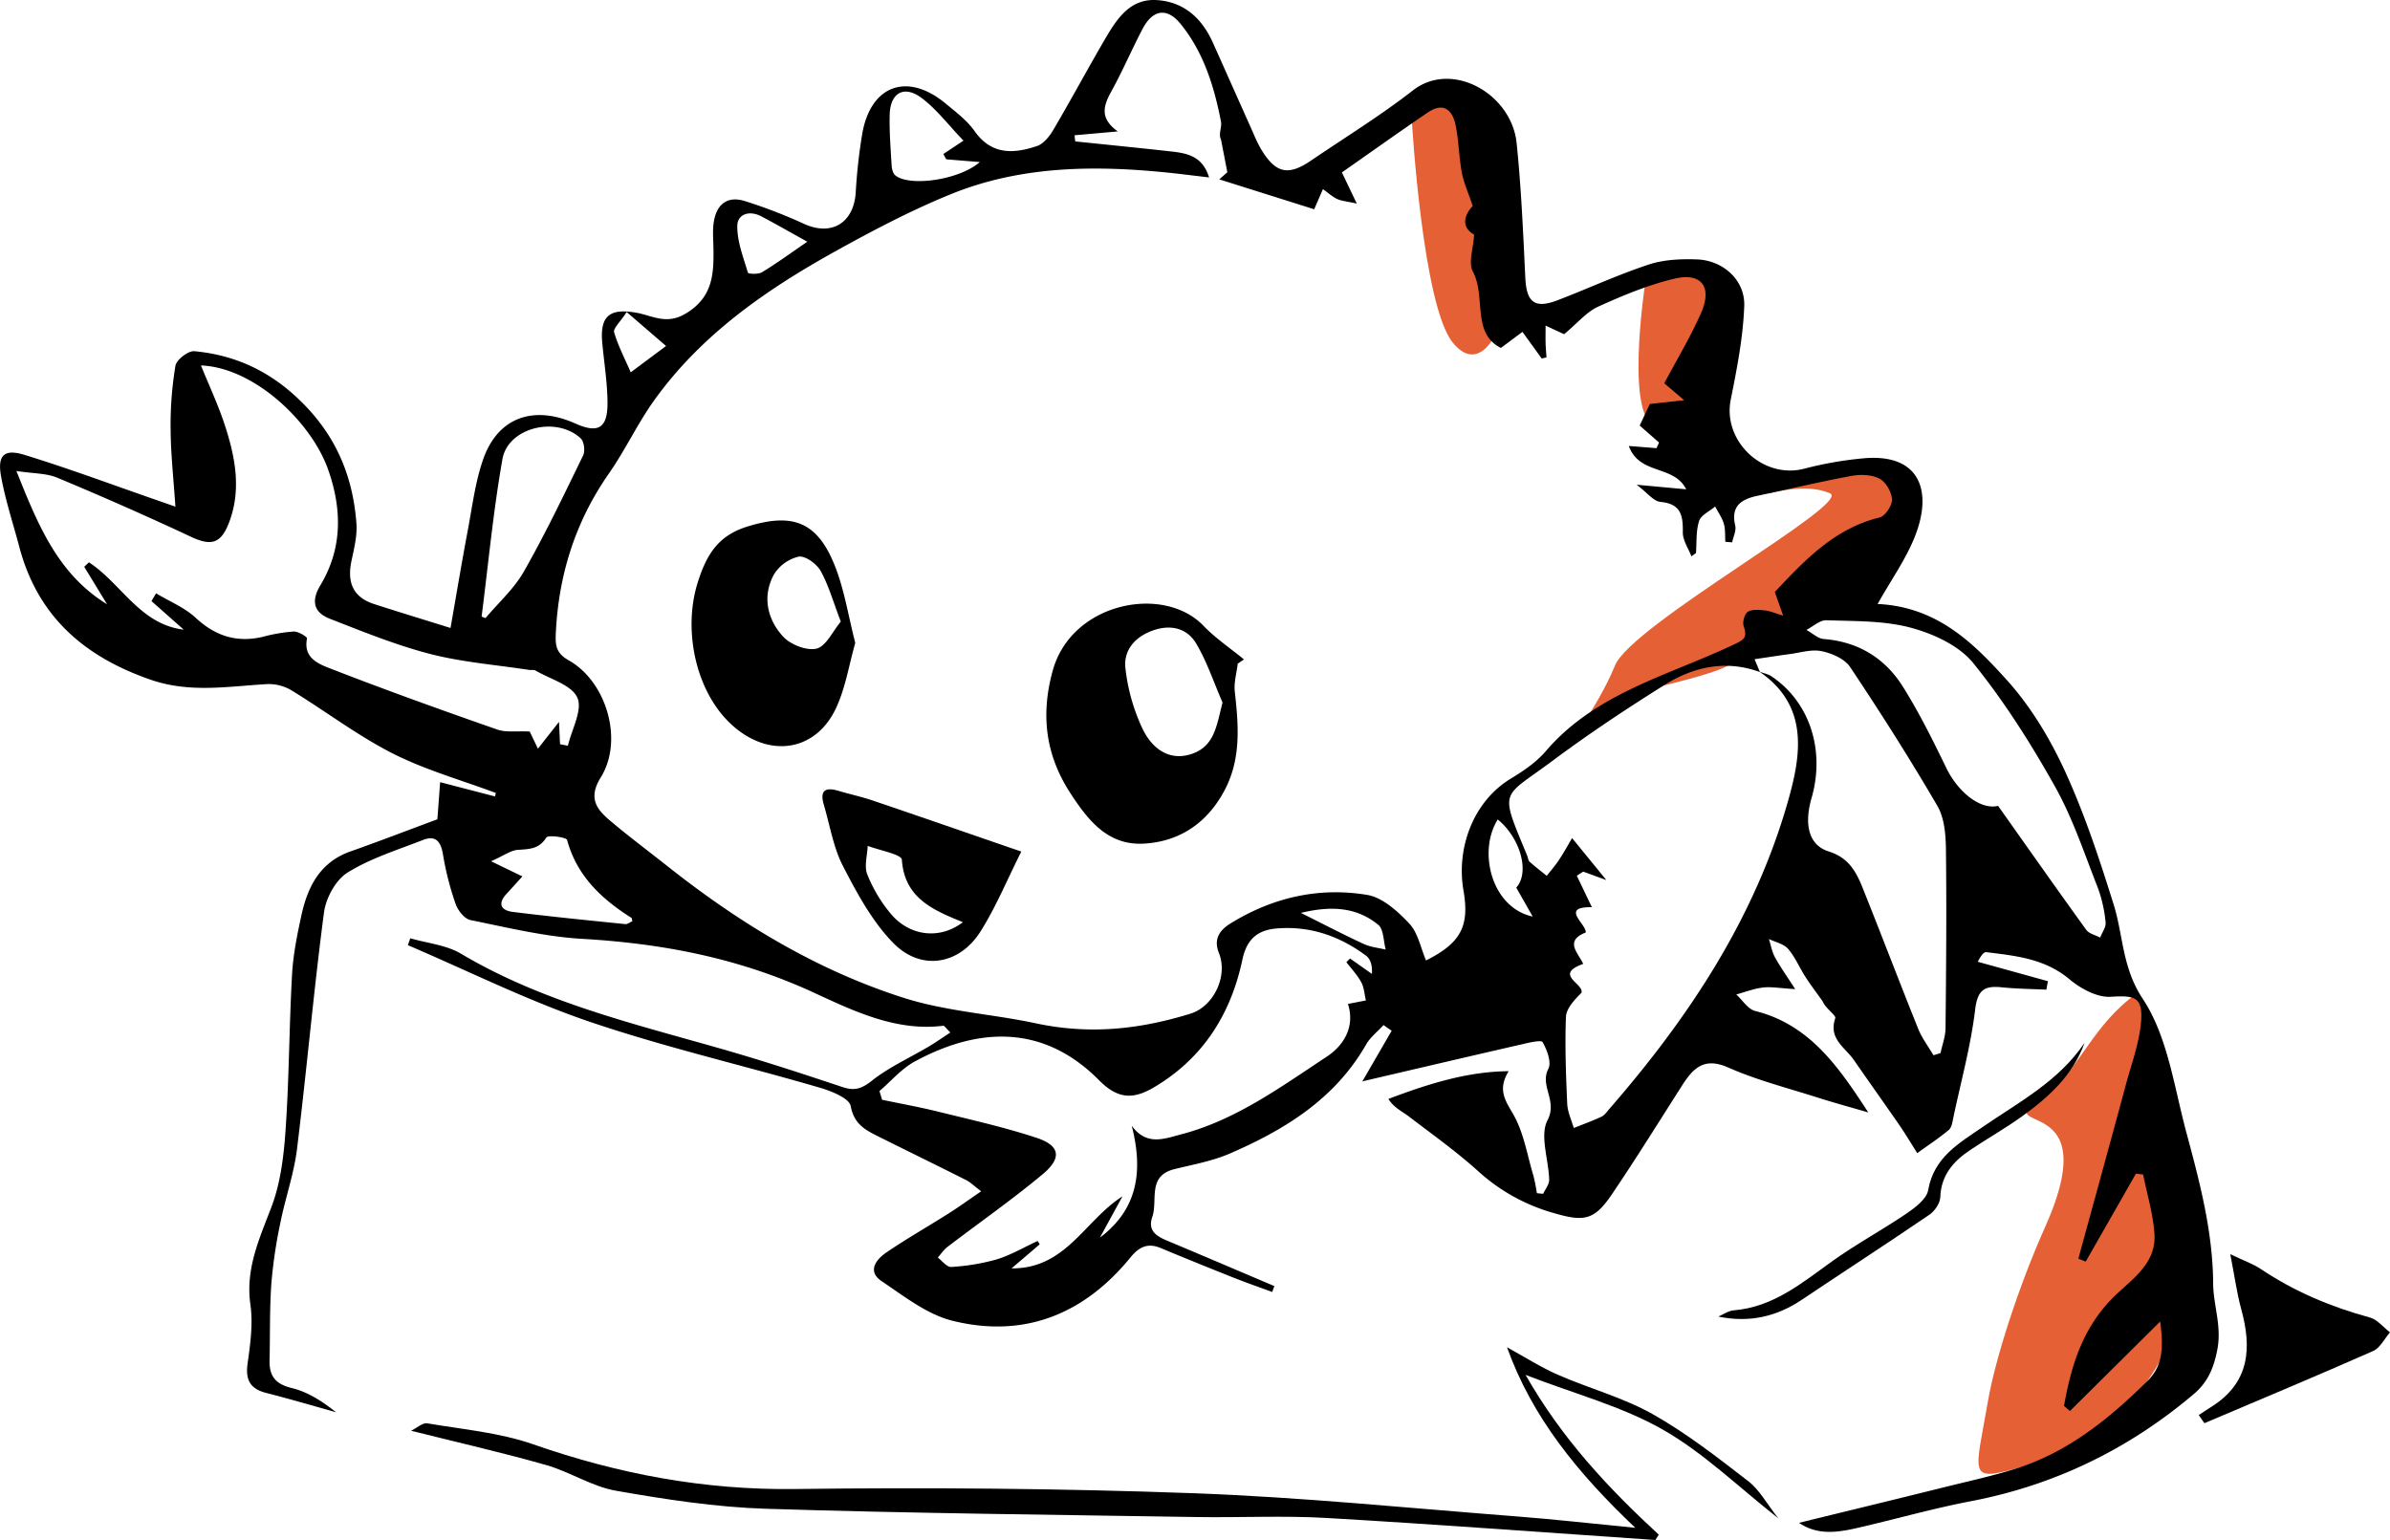 <svg id="Capa_1" data-name="Capa 1" xmlns="http://www.w3.org/2000/svg" viewBox="0 0 1094.59 705.38"><defs><style>.cls-1{fill:#e56034;}</style></defs><path class="cls-1" d="M662.12,65.22s4.9,83.1,18.52,100.27,24.1-10.2,22-13.81-10.48-101-10.48-101S660.67,46.45,662.12,65.22Z" transform="translate(-15.43 -8.75)"/><path class="cls-1" d="M768.64,140.42s-9.41,63.21,6.31,63.73,43.93-38.78,31.72-52.47S805.48,119.05,768.64,140.42Z" transform="translate(-15.43 -8.75)"/><path class="cls-1" d="M825.62,234.69c3-.65,17.44-4.55,27.92,0s-90.95,60.14-98.5,78.95-24.78,40.7-21,38,20.09-22.89,31.84-26,32.73-7.65,40.82-11.93,5.93-17.63,25.35-23,16.28-11,36.19-27.07,23.53-21.24,13.68-37S825.62,234.69,825.62,234.69Z" transform="translate(-15.43 -8.75)"/><path class="cls-1" d="M994,463.8c-19.92,14.23-25.92,33.93-38.78,43.05-36.69,26,27.09-3.72-3.13,63.84-12.41,27.73-22.93,60.88-26.16,79.6-5.83,33.72-9.23,37,12.55,31.17,14.71-3.94,43.52-16.6,60.4-40.18,23.28-32.5,12.28-60.49,8.83-105.8C1002.3,463.8,994,463.8,994,463.8Z" transform="translate(-15.43 -8.75)"/><path d="M839.34,706.24c22.65-5.55,45.24-11,67.8-16.62,10.49-2.59,21.09-4.92,31.38-8.16,24-7.54,42.87-22.87,60.4-40.18,7.24-7.14,7.35-15.58,5.84-27.25l-41.33,41-2.71-2.36c3.25-18.13,8.3-35.1,22-49.13,8.2-8.36,20.32-15.45,19.42-29.56-.58-9.17-3.38-18.19-5.18-27.28l-3.3-.39-23,40.28-3.37-1.33c7.26-26.55,14.58-53.08,21.75-79.66,2.62-9.73,6.3-19.47,7-29.37.73-11-3.2-11.59-14-10.93-6.15.37-13.7-3.73-18.79-8-11.28-9.47-24.63-10.77-38.1-12.43-1-.13-2.21,1.05-3.92,4.4l32.12,8.89c-.24,1.29-.49,2.59-.73,3.88-6.84-.33-13.72-.39-20.52-1.09-7.83-.79-11,1.21-12.07,10.18-2,16.67-6.52,33-10,49.54-.42,2-.75,4.51-2.09,5.63-4.58,3.81-9.59,7.11-14.44,10.61-2.7-4.26-5.28-8.62-8.14-12.77-6.9-10-14-19.93-20.91-29.93-4-5.74-11.72-9.66-8.49-19.09.46-1.33-4.54-4.54-5.79-7.75-2.65-3.73-5.43-7.38-7.9-11.22-2.73-4.22-4.68-9.05-7.92-12.79-2-2.31-5.79-3.07-8.78-4.52.89,2.8,1.38,5.81,2.76,8.35,2.3,4.24,5.15,8.19,9.28,14.6-7-.41-10.93-1.17-14.73-.73-4.16.48-8.18,2.07-12.26,3.18,2.85,2.6,5.33,6.73,8.63,7.55,25.15,6.28,38.42,25.92,51.84,46.49-7.86-2.3-15.78-4.45-23.59-6.94-13.6-4.33-27.58-7.89-40.57-13.64-11.17-4.94-16.15.43-21.23,8.39-10.56,16.56-20.94,33.24-31.92,49.51-8.19,12.15-12.87,12.83-26.78,8.75a85.85,85.85,0,0,1-34.39-19c-10.06-9.09-21.16-17-32-25.27-3.18-2.43-6.94-4.09-9.3-8,19.09-7.21,36.38-12.52,55.07-12.71-4.91,8.1-2,12.79,1.85,19.32,5,8.39,6.56,18.87,9.47,28.49a80.15,80.15,0,0,1,1.6,8.08l2.87.28c1-2.15,2.81-4.32,2.76-6.45-.23-9.25-4.41-20.27-.74-27.29,4.67-8.92-3.67-15.61.36-23.49,1.53-3-.58-8.65-2.59-12.22-.65-1.14-6.37.23-9.65,1-24.08,5.51-48.13,11.16-72.94,16.94,4.78-8.25,9.11-15.71,13.43-23.18l-3.73-2.6c-2.71,3-6.07,5.55-8,8.95-14.22,24.83-37.07,38.91-62.24,49.83-8,3.48-16.89,5.1-25.47,7.19-12.66,3.1-7.55,14.28-10.19,21.89-2.29,6.59,2.24,9,7.31,11.11,16.23,6.79,32.4,13.72,48.6,20.59l-1,2.69c-6-2.21-12-4.3-17.93-6.65-11-4.38-22-8.82-33-13.42-6-2.54-9.92-.7-14,4.27-21.22,26-48.66,37.1-81.42,29-11.64-2.87-22.18-11.22-32.5-18.14-6.72-4.5-2.61-9.9,2.11-13.13,9.24-6.31,19-11.85,28.46-17.84,4.74-3,9.29-6.3,15-10.2-3.3-2.5-4.91-4.15-6.85-5.12-13.33-6.72-26.74-13.26-40.09-19.92-6-3-11.27-5.62-12.81-14-.67-3.68-9.17-7-14.66-8.57-34.88-10.16-70.41-18.36-104.75-30-28.5-9.69-55.66-23.27-83.42-35.13.37-1,.74-2.1,1.12-3.15,7.79,2.27,16.47,3.05,23.23,7.07,36.81,21.85,77.82,31.76,118.33,43.31,18.94,5.39,37.68,11.52,56.37,17.76,5.54,1.85,8.8.8,13.5-2.92,7.89-6.23,17.33-10.48,26.06-15.66,3.23-1.91,6.31-4.09,9.88-6.41-1.91-1.82-2.72-3.17-3.34-3.09-21.61,2.75-41.46-7-59.05-15.09-34.31-15.87-69.27-22.57-106.25-24.71-17.18-1-34.23-5.17-51.19-8.61-2.72-.55-5.75-4.42-6.79-7.4a133.8,133.8,0,0,1-5.76-22.54c-1-6-3.26-9.07-9.3-6.69-11.67,4.58-23.94,8.35-34.44,14.9-5.41,3.36-9.9,11.66-10.77,18.26-4.75,36-7.92,72.26-12.36,108.33-1.39,11.34-5.32,22.34-7.58,33.6a223.31,223.31,0,0,0-4.15,27.75c-.84,11.81-.57,23.69-.84,35.54-.15,7.13,2.69,10.8,10.19,12.61,7.32,1.77,14,6.08,20.24,11.08-10.63-3-21.22-6.1-31.92-8.83-7.31-1.86-9.63-5.87-8.58-13.42,1.23-8.9,2.55-18.19,1.3-27-2.35-16.48,4.1-30.18,9.65-44.83,4.22-11.11,5.66-23.6,6.48-35.6,1.61-23.54,1.62-47.19,2.93-70.76.51-9.11,2.34-18.2,4.29-27.14,2.87-13.13,8.51-24.35,22.45-29.27,13.08-4.62,26-9.61,39.82-14.73Q216.28,377,217,367l25.11,6.53.41-1.58c-15.82-5.92-32.32-10.53-47.29-18.13-16.15-8.21-30.77-19.39-46.29-28.87a20.32,20.32,0,0,0-11.07-2.87c-17.88,1-35.37,4.24-53.43-2-30.47-10.55-51.74-29-60.16-60.81-2.85-10.78-6.4-21.43-8.37-32.37-1.72-9.58,1.39-12.67,10.63-9.84,20.41,6.26,40.45,13.75,60.64,20.75,2.49.86,5,1.75,8.58,3-.82-12.38-2.09-23.77-2.19-35.17a165.77,165.77,0,0,1,2.21-29.37c.47-2.76,5.86-6.92,8.64-6.66,20,1.85,36.58,10.15,50.84,25,14.8,15.37,21.84,33.26,23.4,53.77.43,5.59-1,11.43-2.2,17-2.09,9.63.23,16.74,10.19,20,10.94,3.54,21.94,6.88,35.11,11,2.76-15.71,5.17-30.22,7.9-44.67,2.06-10.94,3.42-22.2,7.07-32.63,6.69-19.13,23-24.93,42.18-16.36,10.47,4.67,14.81,2.23,14.75-9.51-.05-9.14-1.56-18.27-2.4-27.41-1.14-12.31,3.31-16,15.66-13.81,7.26,1.31,13.61,5.59,22.25.55,12.84-7.48,13.22-18.37,13-30.43-.06-3.72-.4-7.51.09-11.17,1.1-8.17,5.86-12.67,14.15-10.14a230.58,230.58,0,0,1,27.39,10.54c12.61,5.68,22.74-.57,23.55-14.62a252.07,252.07,0,0,1,2.91-26.3C414,47.8,430.94,41.57,448.54,56.19c4.69,3.89,9.79,7.72,13.24,12.61,7.76,11,17.92,10.43,28.58,6.84,3-1,5.74-4.46,7.5-7.45,8.09-13.75,15.65-27.82,23.69-41.6C527,17.33,533,7.9,545.49,8.81c12.29.89,20.43,8.36,25.39,19.41,5.69,12.68,11.33,25.39,17,38.06,1.81,4,3.42,8.21,5.78,11.9,6.39,10,12,11,22,4.25,15.69-10.66,31.92-20.65,46.86-32.27,18-14,45.16,1.66,47.49,24,2.14,20.56,3,41.26,4,61.91.54,11.19,4.32,14.23,14.88,10.16,13.92-5.35,27.51-11.65,41.64-16.31,6.91-2.28,14.76-2.62,22.13-2.35,11.88.44,22,9.41,21.61,21.23-.5,14.39-3.34,28.79-6.18,43-3.79,18.95,14.63,36.44,33.53,31.66a166.54,166.54,0,0,1,28.07-4.86c25.41-1.93,31,15.56,22.52,36.43-4.06,10-10.51,19.11-16.86,30.36,27.37,1.3,44,18,59.26,34.92,10.91,12.1,19.73,26.79,26.56,41.67,9,19.62,15.81,40.34,22.27,61,4.49,14.32,3.8,28.81,13.37,43.29,11.44,17.31,14.35,40.47,20,61.36,6.08,22.57,12.06,45.16,12.22,69,.06,9.81,3.9,19.1,2,29.76-1.61,8.81-4.45,15.42-10.82,20.83C990.4,672.47,956.46,689,918,696.35c-16.33,3.13-32.4,7.62-48.59,11.46C859.14,710.23,848.88,712.73,839.34,706.24ZM821.48,316.58c-15.68-5.74-30.47-2.45-43.89,6-17.47,10.95-34.7,22.39-51.22,34.71-23.48,17.51-24.3,12.39-11.51,43.36.39.94.46,2.2,1.13,2.81,2.51,2.26,5.21,4.31,7.83,6.44,1.9-2.45,4-4.8,5.67-7.38,2.12-3.19,4-6.58,5.93-9.92l15.7,19.24-10.61-3.87-2.91,1.9,6.88,14.39c-14.63-.18-2.63,7.56-2.77,11.57-10,3.94-3.47,9.36-1.19,14.4-13.9,5,.77,9.13-.85,13.29-3.35,3.38-6.91,7.16-7.06,11.07-.5,13.22,0,26.49.59,39.72.16,3.73,1.93,7.39,3,11.09,4.24-1.7,8.56-3.24,12.68-5.18,1.45-.68,2.49-2.28,3.61-3.56,36.25-41.63,66.41-87.07,81.71-140.57,6-21,10.11-43.93-13-59.71,1.88.71,4,1.09,5.6,2.17,17.44,11.73,24.63,33.8,18.29,55.77-3.46,12-1.35,21.54,7.88,24.42s12.63,9.44,15.62,16.91c8.57,21.39,16.75,42.93,25.35,64.31,1.72,4.28,4.62,8.09,7,12.12l3.22-1c.8-3.77,2.26-7.53,2.3-11.31.28-27.43.52-54.86.18-82.29-.09-6.66-.74-14.26-4-19.77-12.59-21.57-26-42.68-39.88-63.45-2.51-3.75-8.34-6.29-13.07-7.26s-9.83.74-14.76,1.36c-3.45.43-6.88,1-10.32,1.49l-5.62.83Zm-29.31-54.51-2.1,1.5c-1.4-3.69-4-7.4-3.93-11.07.12-7.7-.9-13-10.25-13.87-3.16-.29-6-4.17-10.89-7.86l22.69,2.1c-5.64-11.34-21.37-6.37-26.29-19.85l12.67,1,1.19-2.57-8.88-7.8,4.66-9.87,15.72-1.72-9.11-7.77c5.85-11,12-21.22,16.77-32,5.33-12,.44-18.83-12.06-15.91-12,2.81-23.67,7.71-35,12.83-5.3,2.41-9.4,7.48-15.59,12.62l-8.48-3.94c0,3.34-.06,5.59,0,7.84s.27,4.48.41,6.73l-2.19.49-8.82-12.19-9.87,7.35c-13.54-6.76-6.69-23.49-12.86-35-2.13-4,.22-10.32.59-16.92-6.33-3.53-4.31-9.27-.63-13.09-2.1-6.25-4.15-10.69-5-15.34-1.31-7-1.39-14.24-2.75-21.23-1.41-7.26-5.45-11.29-12.89-6.22C656,69.36,642.87,78.73,630,87.72L636.82,102c-4.82-1.08-7.08-1.2-9-2.11-2.21-1.05-4.1-2.79-6.51-4.51l-4,9.22L573.84,90.9l3.69-3.25q-1.44-7.52-2.9-15c-1.29-2.48.48-5.55,0-8.17-3.12-16.1-7.92-31.69-18.43-44.69C550,12.1,543.45,13,538.74,21.94c-4.9,9.28-9,19-14.07,28.18-3.59,6.54-6.15,12.49,2.69,18.82l-19.8,1.77c.1.94.2,1.87.31,2.81,14.82,1.54,29.65,3,44.46,4.66,7.08.81,13.94,2.3,16.85,11.83-7.36-.85-13.7-1.68-20-2.31-33.45-3.32-66.72-2.85-98.29,10-18.19,7.4-35.73,16.63-52.93,26.18-31.66,17.57-61.23,38.09-82.76,68-7.7,10.7-13.32,22.89-20.87,33.71-15.45,22.12-23.09,46.55-24.35,73.31-.26,5.51.19,9.08,5.9,12.29,17.41,9.77,25.21,36.7,14.72,53.58-6.17,9.92-1.58,15,4.85,20.37,8.33,7,17.05,13.51,25.57,20.26,32.73,25.92,67.89,47.43,107.93,60.27,19.82,6.36,40.65,7.47,60.65,11.74,24.93,5.34,47.68,2.82,71-4.36,10.7-3.3,17.33-17.23,13.08-27.8-2.55-6.35.23-10.41,5.42-13.61,19.27-11.87,40.41-16.68,62.5-13,7.05,1.18,14,7.52,19.28,13.14,4,4.27,5.2,11.14,7.65,16.87,16.3-8.11,19.92-16.08,17.15-32.1-3.35-19.32,4.44-40.8,21.79-51.24,5.76-3.47,11.61-7.49,15.93-12.53,22.69-26.49,55.81-34.56,85.47-48.51,5.48-2.58,6.9-3.33,5.13-8.78-.61-1.88.43-5.6,1.94-6.54,2-1.24,5.17-.86,7.79-.62,2.23.21,4.39,1.21,8.36,2.39l-3.81-10.82c14-14.93,27.6-29.17,48-34.13,2.55-.62,5.78-5.51,5.65-8.28-.16-3.37-2.81-8-5.72-9.51-3.54-1.86-8.65-2-12.78-1.26-14.35,2.64-28.57,6.06-42.86,9.06-7.53,1.59-12.57,4.62-10.42,13.74.54,2.31-.9,5.09-1.42,7.64l-3.11-.26c-.19-2.76.07-5.65-.69-8.24-.82-2.79-2.6-5.29-4-7.91-2.54,2.18-6.44,3.92-7.33,6.64C792.11,252,792.54,257.15,792.17,262.07Zm-707.37,22c.7-1.19,1.4-2.39,2.11-3.58C93,284.2,100,287,105.13,291.79c9.1,8.4,18.93,11.45,30.87,8.59A73.5,73.5,0,0,1,150,298c2.07-.09,6.19,2.49,6.05,3.17-1.87,9,5.43,11.74,10.76,13.81,25.27,9.83,50.81,19,76.4,27.93,4,1.39,8.68.6,14.82.9l3.77,7.86,9.65-12.29c.22,4.76.34,7.49.47,10.22l3.59.72c1.76-7.46,6.83-16.38,4.35-22-2.57-5.83-12.39-8.49-19.11-12.42-.79-.47-2-.16-3-.32-15.11-2.32-30.52-3.5-45.25-7.29-15.69-4.05-30.88-10.24-46-16.14-7.18-2.8-8.8-7.91-4.36-15.3,10.17-16.91,10-34.82,3.55-53.08C158,202,131.88,177.11,107.47,176.13c3.7,9.15,7.89,18.05,10.93,27.34,4.8,14.71,7.73,29.77,1.8,44.95-3.71,9.51-8.27,10.41-17.28,6.2Q72.5,240.39,41.48,227.48c-4.9-2-10.74-1.82-18.52-3,10,25.21,19.22,47.34,41.52,61.05L54,268.36l2.17-2.05C71,276,79.58,294.77,99.58,297.14Zm333.41,224.4c.4,1.32.81,2.64,1.21,4,8.52,1.79,17.1,3.32,25.54,5.41,15.12,3.74,30.38,7.13,45.15,12,10.83,3.56,11.81,9.25,2.8,16.74-14,11.66-29,22.14-43.54,33.23-1.72,1.31-3,3.26-4.43,4.91,2,1.51,4.19,4.43,6.11,4.28a97.33,97.33,0,0,0,20.89-3.47c6.5-2,12.5-5.56,18.72-8.43.32.52.63,1,.95,1.55l-12.89,11c24.89.22,33.52-22,50.8-33l-10.35,18.92c17.54-13.15,19.83-30.78,14.57-51.29,6.81,9.44,14.94,6,22.6,4,25-6.51,45.6-21.68,66.68-35.55,8-5.29,13.08-13.88,9.75-24.2l8.23-1.59c-.67-2.81-.81-5.9-2.14-8.35-1.79-3.32-4.49-6.15-6.8-9.19l1.68-1.68,10,7.06c.3-3.61-.58-6.79-2.67-8.34-12.1-9-25.68-13.74-40.94-12.47-8.74.73-13.71,4.88-15.69,14.24-5.25,24.87-17.93,45.1-40.28,58.39-9.15,5.44-16.33,6-25.25-3-27.17-27.52-58-23-84.19-8.88C428.51,498,423.66,503.83,418.21,508.49Zm512.3-130.64c13.71,19.36,26.92,38.17,40.39,56.8,1.29,1.79,4.22,2.4,6.38,3.56.89-2.35,2.74-4.81,2.49-7a62.78,62.78,0,0,0-3.51-15.68c-6.18-15.69-11.5-31.95-19.7-46.56-11-19.65-23.24-38.95-37.36-56.44-6.46-8-18.14-13.42-28.48-16.21-12.37-3.35-25.82-3-38.83-3.46-3-.11-6.09,2.86-9.14,4.42,2.68,1.45,5.27,4,8,4.18,15.75,1.25,27.94,8.76,36.09,21.69,7.52,11.94,13.83,24.7,20,37.43C912.17,371.51,922.42,379.82,930.51,377.85ZM236,291.16l1.79.7c5.94-7.07,13.09-13.46,17.58-21.36,9.82-17.27,18.42-35.25,27.12-53.13,1-2,.46-6.35-1.07-7.79-11.11-10.43-33.32-5.06-35.88,9.46C241.33,242.9,239.08,267.1,236,291.16Zm18.69,119c-2.76,3-4.95,5.51-7.21,7.92-4.24,4.53-2.68,7.65,2.78,8.34,17.14,2.14,34.33,3.84,51.52,5.59,1.06.11,2.24-.89,3.3-1.34-.26-.91-.25-1.39-.45-1.52-13.72-8.66-25-19.21-29.47-35.68-.35-1.27-8.74-2.37-9.51-1.14-3.3,5.33-7.74,5.32-13,5.67-3.25.21-6.36,2.59-12.32,5.23Zm202-337C449.79,66,444.44,58.85,437.6,53.69c-8.1-6.11-14.46-2.48-14.71,7.67-.18,7.72.44,15.46.9,23.17.09,1.57.59,3.62,1.67,4.53,6.28,5.25,29,2.33,38.72-6.08L448.8,81.72l-1.33-2.42Zm-71.56,46.28c-8.79-4.86-14.88-8.38-21.12-11.64-5.3-2.77-10.85-1.07-10.91,4.42-.09,7.15,2.77,14.38,4.87,21.43.17.58,4.72.83,6.38-.18C370.86,129.56,377,125.06,385.16,119.46ZM717.39,428.55l-7.54-13.26c6.27-6.85,2-22.63-8.46-31.2C692.17,398.61,698.45,424.48,717.39,428.55ZM302.44,151.68c-3,4.61-6.26,7.5-5.74,9.28,1.83,6.32,5,12.25,7.59,18.33l16.19-12.07Zm308.78,275.2c11,5.48,19.82,10.1,28.86,14.26,3.08,1.42,6.67,1.73,10,2.55-1.08-3.89-.91-9.31-3.47-11.39C636.62,424.13,624.87,423.56,611.22,426.88Z" transform="translate(-15.43 -8.75)"/><path d="M203.71,664.06c2.68-1.3,5.28-3.76,7.39-3.4,16.29,2.78,33.13,4.24,48.57,9.63,38.92,13.58,78.29,21,119.77,20.46,60.86-.76,121.78-.29,182.6,1.93,49.56,1.81,99,6.85,148.48,10.66,16.79,1.29,33.54,3.2,53.85,5.18-26.3-25-47.16-50.42-58.75-82.69,7.77,4.25,15.29,9.08,23.37,12.62,14.3,6.27,29.73,10.35,43.23,17.94,15.52,8.72,29.75,19.85,43.9,30.77,5.18,4,8.52,10.39,13.75,17-18.16-14.25-34.1-29.91-52.87-40.61s-40.14-16.27-62.87-25.07c16.71,29.38,38,51.93,61,73.19-.52.81-1,1.62-1.57,2.43C723.27,710.69,673,706.91,622.74,704c-19.65-1.13-39.42-.09-59.14-.41-65.78-1.06-131.59-1.71-197.35-3.79-23-.72-46-4.28-68.72-8.26-11-1.93-21.06-8.65-31.95-11.76C245.8,674.14,225.72,669.58,203.71,664.06Z" transform="translate(-15.43 -8.75)"/><path d="M1022.44,656.89c2-1.32,3.94-2.66,6-3.94,17.34-11,18.35-26.81,13.42-44.66-2-7.33-3-15-5-25.1,6.44,3.08,10.54,4.48,14,6.81,15.37,10.31,32.09,17.34,49.91,22.19,3.45.93,6.19,4.47,9.25,6.81-2.54,2.91-4.51,7.12-7.71,8.54-25.64,11.32-51.51,22.12-77.3,33.07Z" transform="translate(-15.43 -8.75)"/><path d="M802.41,611.77c2.33-1,4.61-2.65,7-2.85,18-1.48,31.05-12.35,44.85-22.29,11-7.92,23-14.38,34.25-22,4-2.76,9.31-6.68,10-10.77,2.63-15.12,14.17-21.5,25.05-29,16.67-11.42,34.86-21,46.59-38.51-5.35,14.86-16.39,24.89-28.64,33.7-7.7,5.55-16,10.22-23.92,15.53-7.59,5.12-13.17,11.46-13.53,21.49-.1,2.77-2.52,6.34-4.93,8-19.36,13.2-39,25.94-58.5,39C829.19,611.77,816.64,614.71,802.41,611.77Z" transform="translate(-15.43 -8.75)"/><path d="M582.29,312.72c-.49,4.28-1.81,8.65-1.34,12.82,1.72,15.32,2.95,30.49-4.49,44.81-7.84,15.07-20.51,23.88-37.19,24.8-16.22.89-25.23-10.27-33.44-22.82C494.21,354.57,492,336.21,497.54,316c8.59-31.4,50.81-39.64,69.05-20.65,5.54,5.76,12.34,10.32,18.56,15.43Zm-6.95,17.8c-3.94-9-7.07-18.56-12.06-27-4.16-7-11.56-8.89-19.7-6.05-8.36,2.92-13.7,9.1-12.71,17.48a88.16,88.16,0,0,0,7.89,27.74c4.11,8.45,11.78,14.92,22.38,11.4S572.62,341,575.34,330.52Z" transform="translate(-15.43 -8.75)"/><path d="M407.13,303.21c-2.91,10.2-4.51,20.76-8.87,30-8.89,18.82-28.52,22.59-45,9.79-18.81-14.62-25.42-44.79-18.3-67.4,4.15-13.18,9.55-21.62,22.91-25.73,20.36-6.25,31.66-2.35,39.72,17.55C402.1,278.56,403.92,290.78,407.13,303.21Zm-6.62-9.75c-3.51-9.13-5.58-16.65-9.27-23.26-1.81-3.22-7.05-7-10-6.5A18.23,18.23,0,0,0,369.81,272c-5.32,9.94-3,20.33,4.2,28.24,3.38,3.73,10.85,6.69,15.39,5.58C393.75,304.76,396.72,298,400.51,293.46Z" transform="translate(-15.43 -8.75)"/><path d="M483.17,398.79c-6.43,12.77-11.56,25.3-18.67,36.58-9.64,15.29-27.2,18.27-39.88,5.37C414.94,430.9,408,418,401.54,405.5c-4.45-8.57-6-18.67-8.79-28.09-1.91-6.37.43-8.31,6.63-6.46,5.2,1.56,10.53,2.69,15.66,4.43C436.83,382.77,458.55,390.32,483.17,398.79Zm-26.75,32.34c-14.28-5.74-26.76-11.36-27.95-28.62-.16-2.46-10.18-4.24-15.64-6.34-.17,4.4-1.69,9.33-.2,13.06a66.53,66.53,0,0,0,10.88,18.19C432.11,437.54,445.8,439.25,456.42,431.13Z" transform="translate(-15.43 -8.75)"/></svg>